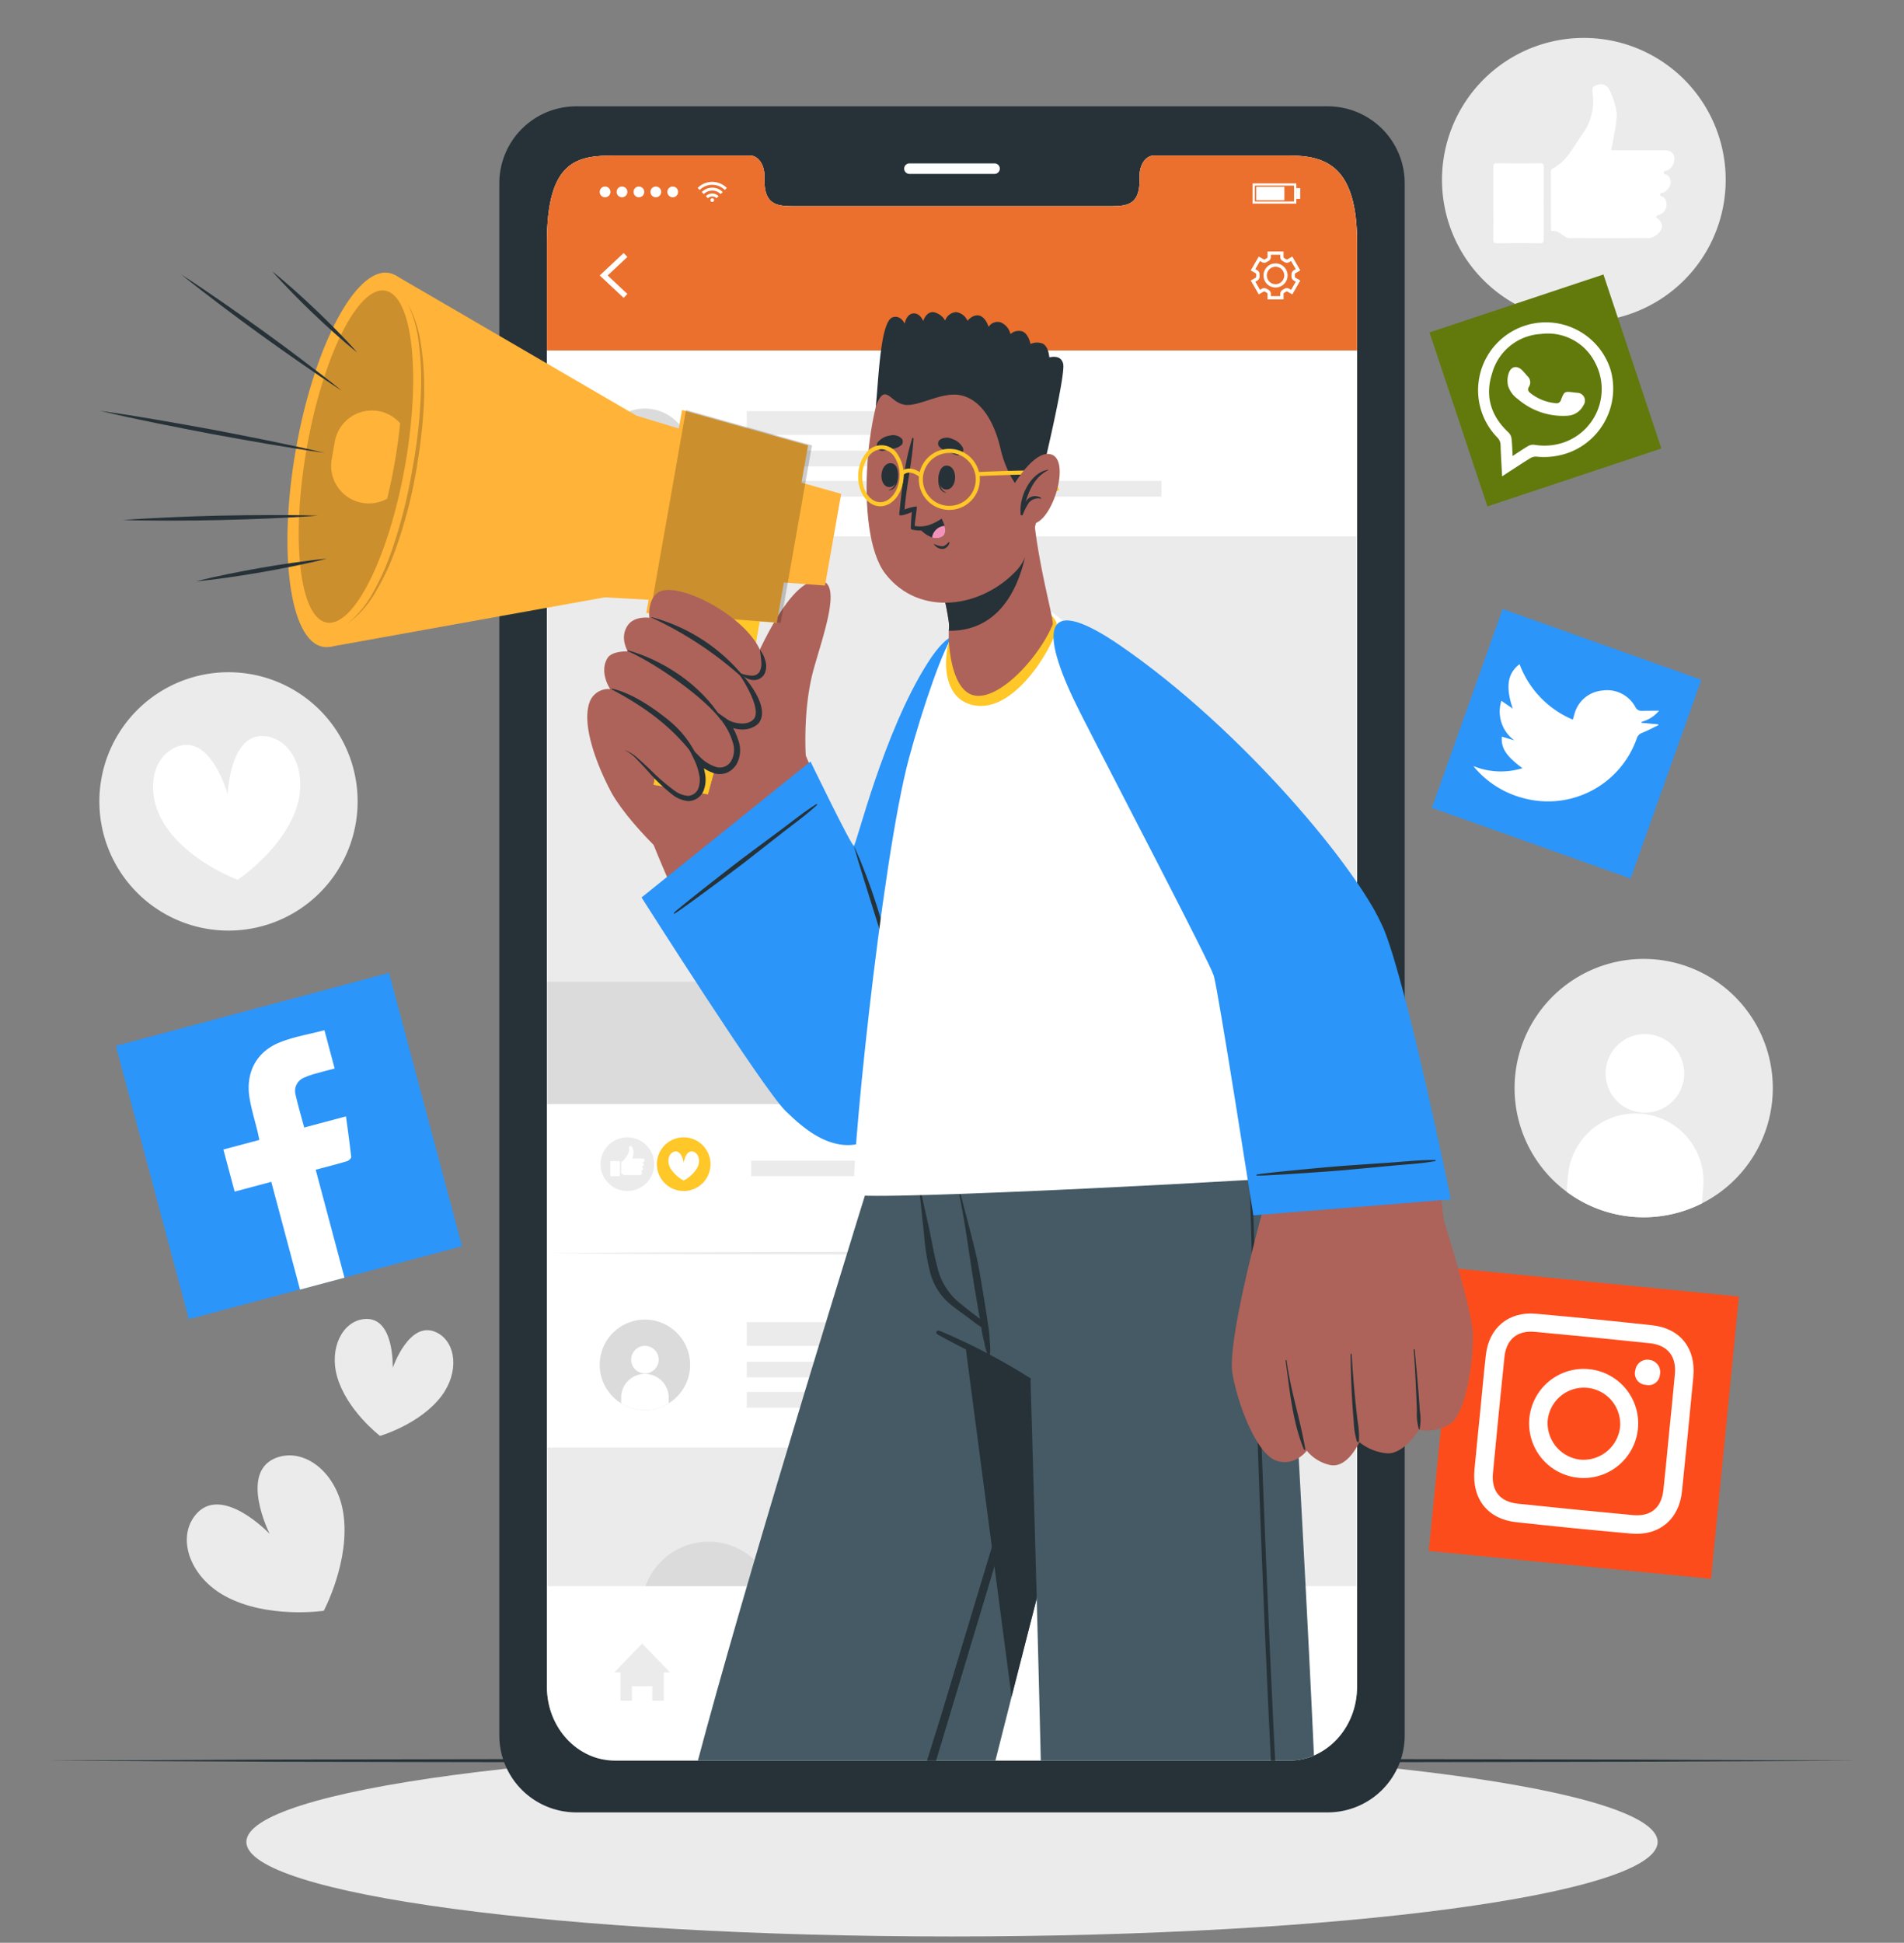 <svg xmlns="http://www.w3.org/2000/svg" xmlns:xlink="http://www.w3.org/1999/xlink" width="352" height="359" viewBox="0 0 352 359">
  <rect x="0" y="0" width="352" height="359" fill="#808080" stroke="none"/>
  <defs>
    <clipPath id="clip-path">
      <rect id="Rectángulo_331300" data-name="Rectángulo 331300" width="352" height="359" transform="translate(16937 -6940)" fill="#fff" stroke="#707070" stroke-width="1"/>
    </clipPath>
    <clipPath id="clip-path-2">
      <rect id="Rectángulo_331299" data-name="Rectángulo 331299" width="334.339" height="512.402" fill="none"/>
    </clipPath>
    <clipPath id="clip-path-7">
      <path id="Trazado_643628" data-name="Trazado 643628" d="M206.558,26.4c-1.474,0-2.643,1.646-2.643,3.689v.88c0,4.785-2.6,4.8-5.846,4.8h-57.69c-3.212,0-5.83-.016-5.83-4.8v-.88c0-2.043-1.186-3.689-2.636-3.689H106.963c-6.984,0-12.632.749-12.632,16.114V64.825L66.26,48.489l-.049-.034v.008a3.725,3.725,0,0,0-1.087-.371c-3.277-.576-7.007,3.327-10.277,10-1.046-1.054-2.107-2.083-3.169-3.1-1.317-1.243-2.643-2.494-4-3.688s-2.734-2.405-4.158-3.533c1.194,1.376,2.454,2.684,3.722,3.986s2.56,2.568,3.87,3.828c1.127,1.071,2.264,2.141,3.425,3.17A67.321,67.321,0,0,0,51.6,66.076L49.15,64.208c-2.429-1.853-4.9-3.648-7.362-5.444-2.479-1.779-4.958-3.557-7.478-5.286s-5.031-3.467-7.6-5.114c2.371,1.927,4.8,3.78,7.229,5.624s4.9,3.648,7.362,5.443c2.479,1.779,4.957,3.557,7.477,5.287l2.668,1.836a100.529,100.529,0,0,0-3.426,13.619c-1.7-.371-3.409-.724-5.114-1.078-3.449-.717-6.916-1.359-10.375-2.043-3.466-.609-6.933-1.268-10.407-1.844L16.9,74.344c-1.737-.256-3.483-.536-5.228-.775,1.713.421,3.441.783,5.154,1.178l5.179,1.08c3.451.716,6.918,1.359,10.375,2.041,3.467.609,6.934,1.26,10.409,1.844,1.721.289,3.442.577,5.162.849-.008.04-.016.082-.024.123a101.447,101.447,0,0,0-1.425,12.162l-3.5-.008c-3.014-.008-6.02.05-9.033.108-3.006.074-6.011.148-9.017.3-3.015.131-6.019.279-9.026.511,3.015.107,6.028.114,9.033.114s6.019-.049,9.034-.1c3.006-.082,6.011-.156,9.017-.3l3.467-.174a76.294,76.294,0,0,0,.008,8.482c-1.68.238-3.343.527-5.015.807-2.017.362-4.035.716-6.036,1.144l-3.006.635c-1,.246-2,.461-2.989.725,1.02-.083,2.041-.214,3.055-.322l3.047-.411c2.033-.28,4.051-.618,6.069-.963,1.647-.288,3.286-.585,4.923-.915.627,8.383,2.866,14.081,6.407,14.707a3.775,3.775,0,0,0,1.144.024l.461-.082,39.781-7.156V309.361c0,7.543,5.648,13.644,12.632,13.644H231.5a11.719,11.719,0,0,0,4.644-.956,13.67,13.67,0,0,0,7.97-12.688v-44.4c.273-.478.421-.807.421-.807a9.519,9.519,0,0,0,5.188,2.075c3.047.132,5.83-4.323,5.83-4.323a8.427,8.427,0,0,0,5.715-1.055c2.89-1.861,4.315-11.074,4.265-16.262-.04-4.7-4.15-17.161-5.418-21.624v-.007c-.1-1.062-.238-2.24-.419-3.525l1.77-.139s-8.044-39.336-12.408-49.967a50.147,50.147,0,0,0-4.941-8.579V42.518c0-14.073-5.648-16.114-12.614-16.114Z" transform="translate(-11.675 -26.404)" fill="none"/>
    </clipPath>
    <clipPath id="clip-path-8">
      <rect id="Rectángulo_331294" data-name="Rectángulo 331294" width="14.637" height="13.13" fill="none"/>
    </clipPath>
    <clipPath id="clip-path-9">
      <rect id="Rectángulo_331296" data-name="Rectángulo 331296" width="21.158" height="61.423" fill="none"/>
    </clipPath>
    <clipPath id="clip-path-10">
      <rect id="Rectángulo_331297" data-name="Rectángulo 331297" width="29.902" height="39.326" fill="none"/>
    </clipPath>
    <clipPath id="clip-path-11">
      <rect id="Rectángulo_331298" data-name="Rectángulo 331298" width="14.249" height="59.21" fill="none"/>
    </clipPath>
  </defs>
  <g id="Enmascarar_grupo_878865" data-name="Enmascarar grupo 878865" transform="translate(-16937 6940)" clip-path="url(#clip-path)">
    <g id="Grupo_883844" data-name="Grupo 883844" transform="translate(16945.832 -6933)">
      <g id="Grupo_883843" data-name="Grupo 883843" clip-path="url(#clip-path-2)">
        <g id="Grupo_883822" data-name="Grupo 883822">
          <g id="Grupo_883821" data-name="Grupo 883821" clip-path="url(#clip-path-2)">
            <path id="Trazado_643511" data-name="Trazado 643511" d="M13.081,174.546A23.872,23.872,0,1,1,43.774,188.6a23.872,23.872,0,0,1-30.694-14.059" transform="translate(-2.044 -25.134)" fill="#ebebeb"/>
            <path id="Trazado_643512" data-name="Trazado 643512" d="M50.031,170.305c-2.739,7.643-10.759,12.926-10.759,12.926s-9.023-3.29-13.443-10.1c-3.687-5.677-2.558-12.411,1.984-14.384,6.512-2.831,9.618,8.723,9.618,8.723s.358-11.958,7.353-10.706c4.876.872,7.527,7.165,5.248,13.539" transform="translate(-4.171 -27.663)" fill="#fff"/>
            <path id="Trazado_643513" data-name="Trazado 643513" d="M363.948,251.865a23.868,23.868,0,0,1-25.013-2.159,23.87,23.87,0,1,1,25.013,2.159" transform="translate(-58.144 -36.493)" fill="#ebebeb"/>
            <path id="Trazado_643514" data-name="Trazado 643514" d="M364.261,231.441a7.264,7.264,0,1,1-6.615-7.86,7.264,7.264,0,0,1,6.615,7.86" transform="translate(-61.755 -39.472)" fill="#fff"/>
            <path id="Trazado_643515" data-name="Trazado 643515" d="M366.27,255l-.256,2.986A23.869,23.869,0,0,1,341,255.832l.255-2.976A12.553,12.553,0,0,1,366.27,255" transform="translate(-60.209 -42.619)" fill="#fff"/>
            <path id="Trazado_643516" data-name="Trazado 643516" d="M313.772,32.452a26.224,26.224,0,1,1,31.7,19.254,26.223,26.223,0,0,1-31.7-19.254" transform="translate(-55.268 0)" fill="#ebebeb"/>
            <path id="Trazado_643517" data-name="Trazado 643517" d="M339.991,38.506c-.693-.436-1.3-1.068-2.227-.98-.357.035-.277-.259-.28-.454q-.007-5.242-.007-10.478c0-.254.015-.463.292-.6,2.667-1.345,3.825-3.993,5.459-6.255a10.442,10.442,0,0,0,1.936-7.925c-.112-.786.254-1.139.963-1.3a1.752,1.752,0,0,1,1.994.627,14.09,14.09,0,0,1,1.524,4.578,16.447,16.447,0,0,1-.487,3.924c-.122.959-.345,1.907-.527,2.879.234.17.506.082.757.086q4.426.006,8.853,0c1.243,0,1.852.357,2.025,1.182a2.365,2.365,0,0,1-1.285,2.558c-.22.111-.618.011-.646.357s.385.315.589.458c1.068.733.87,2.244-.366,3.118-.3.208-.874.112-.888.548-.007.347.533.343.777.589a2,2,0,0,1-.855,3.085,3.936,3.936,0,0,0-.519.2c-.147.1-.29.208-.006.41,1.278.913,1.25,2.185-.036,3.111l-.385.276a2.5,2.5,0,0,1-1.554.34q-6.942.014-13.881,0a1.646,1.646,0,0,1-1.219-.338" transform="translate(-59.587 -1.845)" fill="#fff" fill-rule="evenodd"/>
            <path id="Trazado_643518" data-name="Trazado 643518" d="M324.548,35.471c0-2.218.01-4.44-.007-6.657,0-.452.043-.674.6-.667q4.061.049,8.119,0c.531-.006.613.177.61.649q-.022,6.7,0,13.4c0,.568-.152.729-.722.72-2.626-.03-5.251-.036-7.875,0-.653.011-.744-.219-.736-.79.033-2.219.012-4.438.012-6.659" transform="translate(-57.301 -4.97)" fill="#fff" fill-rule="evenodd"/>
            <path id="Trazado_643519" data-name="Trazado 643519" d="M60.143,328.75c1.356,8.79-3.607,18.067-3.607,18.067s-10.407,1.544-18.219-2.7c-6.517-3.54-8.947-10.614-5.6-14.886C37.5,323.1,46.53,332.6,46.53,332.6s-5.9-11.7,1.488-14.15c5.15-1.707,10.99,2.967,12.125,10.3" transform="translate(-5.512 -56.166)" fill="#ebebeb"/>
            <path id="Trazado_643520" data-name="Trazado 643520" d="M84.172,301.709c-3.934,5.231-11.372,7.384-11.372,7.384s-6.162-4.689-7.94-10.986c-1.483-5.252.995-10.168,4.964-10.6,5.689-.624,5.322,9.013,5.322,9.013s3.132-9.122,8.219-6.487c3.546,1.835,4.084,7.314.807,11.678" transform="translate(-11.375 -50.758)" fill="#ebebeb"/>
          </g>
        </g>
        <g id="Grupo_883824" data-name="Grupo 883824">
          <g id="Grupo_883823" data-name="Grupo 883823" clip-path="url(#clip-path-2)">
            <path id="Trazado_643521" data-name="Trazado 643521" d="M305.495,401.105c0,9.647-58.405,17.468-130.452,17.468S44.59,410.753,44.59,401.105,103,383.637,175.043,383.637s130.452,7.821,130.452,17.468" transform="translate(-7.873 -67.737)" fill="#ebebeb"/>
          </g>
        </g>
        <path id="Trazado_643522" data-name="Trazado 643522" d="M83.585,386.243l-41.793.072L0,386.515l41.792.2,41.793.072,83.585.138,83.585-.138,41.792-.072,41.793-.2-41.793-.2-41.792-.072-83.585-.137Z" transform="translate(0 -68.172)" fill="#263238"/>
        <g id="Grupo_883826" data-name="Grupo 883826">
          <g id="Grupo_883825" data-name="Grupo 883825" clip-path="url(#clip-path-2)">
            <path id="Trazado_643523" data-name="Trazado 643523" d="M254.663,15.364h-139.2A14.212,14.212,0,0,0,101.38,29.708V316.272a14.222,14.222,0,0,0,14.081,14.344h139.2a14.231,14.231,0,0,0,14.1-14.344V29.708a14.22,14.22,0,0,0-14.1-14.344m5.295,292.048c0,7.543-5.649,13.644-12.615,13.644H122.806c-6.983,0-12.632-6.1-12.632-13.644V40.569c0-15.365,5.649-16.115,12.632-16.115h24.942c1.449,0,2.635,1.647,2.635,3.689v.881c0,4.784,2.619,4.8,5.838,4.8h57.69c3.244,0,5.838-.016,5.838-4.8v-.881c0-2.042,1.169-3.689,2.643-3.689h24.95c6.966,0,12.615,2.042,12.615,16.115Z" transform="translate(-17.9 -2.713)" fill="#263238"/>
            <path id="Trazado_643524" data-name="Trazado 643524" d="M208.983,30.11H193.247a.972.972,0,1,1,0-1.944h15.736a.972.972,0,0,1,0,1.944" transform="translate(-33.949 -4.973)" fill="#fff"/>
            <path id="Trazado_643525" data-name="Trazado 643525" d="M261.843,42.519V309.361c0,7.543-5.649,13.644-12.615,13.644H124.692c-6.983,0-12.632-6.1-12.632-13.644V42.519c0-15.365,5.649-16.115,12.632-16.115h24.942c1.449,0,2.635,1.647,2.635,3.689v.881c0,4.784,2.619,4.8,5.838,4.8H215.8c3.244,0,5.838-.016,5.838-4.8v-.881c0-2.042,1.169-3.689,2.643-3.689h24.95c6.966,0,12.615,2.042,12.615,16.115" transform="translate(-19.786 -4.662)" fill="#fff"/>
            <path id="Trazado_643526" data-name="Trazado 643526" d="M261.838,42.519V62.429H112.055V42.519c0-15.365,5.649-16.115,12.632-16.115h24.95c1.449,0,2.635,1.647,2.635,3.689v.881c0,4.784,2.619,4.8,5.83,4.8h57.69c3.244,0,5.846-.016,5.846-4.8v-.881c0-2.042,1.169-3.689,2.643-3.689h24.942c6.966,0,12.615,2.042,12.615,16.115" transform="translate(-19.785 -4.662)" fill="#eb6f2d"/>
            <path id="Trazado_643527" data-name="Trazado 643527" d="M128.345,56.57l-4.425-4.146,4.425-4.146.687.731-3.644,3.415,3.644,3.415Z" transform="translate(-21.88 -8.524)" fill="#fff"/>
            <path id="Trazado_643528" data-name="Trazado 643528" d="M276.151,56.8h-2.962V55.772a.246.246,0,0,0-.139-.22,3.662,3.662,0,0,1-.33-.192.253.253,0,0,0-.261-.012l-.891.514L270.089,53.3l.891-.513a.248.248,0,0,0,.117-.232c0-.062,0-.125,0-.189s0-.127,0-.189a.252.252,0,0,0-.119-.233l-.89-.513,1.479-2.564.889.513a.249.249,0,0,0,.261-.011,3.7,3.7,0,0,1,.332-.193.245.245,0,0,0,.139-.219V47.928h2.962v1.026a.245.245,0,0,0,.139.219,3.7,3.7,0,0,1,.332.193.249.249,0,0,0,.261.011l.889-.513,1.479,2.564-.892.514a.249.249,0,0,0-.119.233c0,.064,0,.126,0,.189s0,.124,0,.185a.248.248,0,0,0,.116.234l.893.516-1.478,2.564-.892-.514a.252.252,0,0,0-.26.012,3.547,3.547,0,0,1-.33.192.246.246,0,0,0-.139.22Zm-2.344-.618h1.727v-.408a.863.863,0,0,1,.475-.77,2.924,2.924,0,0,0,.274-.159.861.861,0,0,1,.907-.029l.356.2.863-1.495-.359-.207a.86.86,0,0,1-.424-.8l0-.156,0-.16a.863.863,0,0,1,.427-.8l.356-.2-.862-1.495-.353.2a.863.863,0,0,1-.907-.028,2.827,2.827,0,0,0-.274-.159.86.86,0,0,1-.477-.77v-.408h-1.727v.408a.86.86,0,0,1-.477.77,2.732,2.732,0,0,0-.274.159.865.865,0,0,1-.907.028l-.353-.2-.862,1.495.355.205a.866.866,0,0,1,.427.8c0,.054,0,.105,0,.157s0,.1,0,.156a.865.865,0,0,1-.425.8l-.356.205.862,1.494.355-.2a.859.859,0,0,1,.907.03,2.873,2.873,0,0,0,.273.157.864.864,0,0,1,.476.771Zm.862-1.591a2.228,2.228,0,1,1,2.229-2.227,2.229,2.229,0,0,1-2.229,2.227m0-3.838a1.61,1.61,0,1,0,1.611,1.611,1.612,1.612,0,0,0-1.611-1.611" transform="translate(-47.688 -8.462)" fill="#fff"/>
            <path id="Trazado_643529" data-name="Trazado 643529" d="M151.305,33.441l-.241.24-.137.137a3.279,3.279,0,0,0-4.647,0c-.043-.045-.086-.091-.13-.137l-.238-.239-.007,0v-.006a.158.158,0,0,0,.018-.015c.1-.09.2-.183.3-.269a3.744,3.744,0,0,1,1.639-.763c.154-.029.31-.043.466-.062.054-.007.4-.008.409-.007.105.008.212.012.318.024a3.615,3.615,0,0,1,.857.205,3.786,3.786,0,0,1,.58.271,3.688,3.688,0,0,1,.553.388c.086.074.17.152.254.229Z" transform="translate(-25.762 -5.706)" fill="#fff"/>
            <path id="Trazado_643530" data-name="Trazado 643530" d="M147.208,34.805l-.381-.378a2.687,2.687,0,0,1,1.55-.778,2.717,2.717,0,0,1,2.331.773l-.382.38a2.206,2.206,0,0,0-3.118,0" transform="translate(-25.924 -5.936)" fill="#fff"/>
            <path id="Trazado_643531" data-name="Trazado 643531" d="M150.108,35.416l-.379.379a1.127,1.127,0,0,0-1.6,0l-.378-.378a1.655,1.655,0,0,1,2.354,0" transform="translate(-26.088 -6.167)" fill="#fff"/>
            <path id="Trazado_643532" data-name="Trazado 643532" d="M149.452,36.325a.342.342,0,1,1-.343-.342.342.342,0,0,1,.343.342" transform="translate(-26.267 -6.353)" fill="#fff"/>
            <path id="Trazado_643533" data-name="Trazado 643533" d="M123.919,34.354a.993.993,0,1,1,.992.993.992.992,0,0,1-.992-.993" transform="translate(-21.88 -5.891)" fill="#fff"/>
            <path id="Trazado_643534" data-name="Trazado 643534" d="M127.716,34.354a.993.993,0,1,1,.992.993.992.992,0,0,1-.992-.993" transform="translate(-22.55 -5.891)" fill="#fff"/>
            <path id="Trazado_643535" data-name="Trazado 643535" d="M131.514,34.354a.992.992,0,1,1,.991.993.992.992,0,0,1-.991-.993" transform="translate(-23.221 -5.891)" fill="#fff"/>
            <path id="Trazado_643536" data-name="Trazado 643536" d="M135.311,34.354a.993.993,0,1,1,.992.993.992.992,0,0,1-.992-.993" transform="translate(-23.891 -5.891)" fill="#fff"/>
            <path id="Trazado_643537" data-name="Trazado 643537" d="M139.108,34.354a.993.993,0,1,1,.993.993.992.992,0,0,1-.993-.993" transform="translate(-24.561 -5.891)" fill="#fff"/>
            <path id="Trazado_643538" data-name="Trazado 643538" d="M278.58,36.4H270.5V32.652h8.081Zm-7.669-.412h7.258v-2.92h-7.258Z" transform="translate(-47.76 -5.765)" fill="#fff"/>
            <rect id="Rectángulo_331273" data-name="Rectángulo 331273" width="5.209" height="2.472" transform="translate(223.409 27.523)" fill="#fff"/>
            <rect id="Rectángulo_331274" data-name="Rectángulo 331274" width="0.719" height="2.003" transform="translate(230.824 27.757)" fill="#fff"/>
            <path id="Trazado_643539" data-name="Trazado 643539" d="M137.489,365.652H136.35v5.23h-2.128v-2.665h-3.768v2.665h-2.128v-5.23h-1.139l5.151-5.323Z" transform="translate(-22.457 -63.621)" fill="#ebebeb"/>
            <rect id="Rectángulo_331275" data-name="Rectángulo 331275" width="12.415" height="1.774" transform="translate(217.194 296.708)" fill="#ebebeb"/>
            <rect id="Rectángulo_331276" data-name="Rectángulo 331276" width="12.415" height="1.774" transform="translate(217.194 301.098)" fill="#ebebeb"/>
            <rect id="Rectángulo_331277" data-name="Rectángulo 331277" width="12.415" height="1.774" transform="translate(217.194 305.486)" fill="#ebebeb"/>
            <path id="Trazado_643540" data-name="Trazado 643540" d="M136.67,98.651a8.353,8.353,0,0,1-8.789,0,8.356,8.356,0,1,1,8.789,0" transform="translate(-21.88 -14.687)" fill="#dbdbdb"/>
            <path id="Trazado_643541" data-name="Trazado 643541" d="M136.066,91.629a2.543,2.543,0,1,1-2.543-2.542,2.543,2.543,0,0,1,2.543,2.542" transform="translate(-23.126 -15.73)" fill="#fff"/>
            <path id="Trazado_643542" data-name="Trazado 643542" d="M137.52,99.751V100.8a8.353,8.353,0,0,1-8.789,0V99.751a4.394,4.394,0,0,1,8.789,0" transform="translate(-22.729 -16.837)" fill="#fff"/>
            <rect id="Rectángulo_331278" data-name="Rectángulo 331278" width="53.122" height="4.381" transform="translate(129.232 68.976)" fill="#ebebeb"/>
            <rect id="Rectángulo_331279" data-name="Rectángulo 331279" width="46.368" height="2.902" transform="translate(129.232 76.28)" fill="#ebebeb"/>
            <rect id="Rectángulo_331280" data-name="Rectángulo 331280" width="76.671" height="2.902" transform="translate(129.232 81.867)" fill="#ebebeb"/>
            <rect id="Rectángulo_331281" data-name="Rectángulo 331281" width="149.758" height="104.874" transform="translate(92.274 92.134)" fill="#ebebeb"/>
            <path id="Trazado_643543" data-name="Trazado 643543" d="M133.313,145.434a12.407,12.407,0,1,0,12.407-12.407,12.407,12.407,0,0,0-12.407,12.407" transform="translate(-23.538 -23.488)" fill="#dbdbdb"/>
            <path id="Trazado_643544" data-name="Trazado 643544" d="M192.816,199.441H276.1L234.457,143Z" transform="translate(-34.044 -25.248)" fill="#c7c7c7"/>
            <path id="Trazado_643545" data-name="Trazado 643545" d="M153.17,203.991h68.758l-34.379-36.755Z" transform="translate(-27.044 -29.528)" fill="#dbdbdb"/>
            <rect id="Rectángulo_331282" data-name="Rectángulo 331282" width="149.758" height="22.595" transform="translate(92.274 174.413)" fill="#dbdbdb"/>
            <path id="Trazado_643546" data-name="Trazado 643546" d="M136.67,303.093a8.227,8.227,0,0,1-2.409,1.009,8.357,8.357,0,1,1,2.409-1.009" transform="translate(-21.88 -50.784)" fill="#dbdbdb"/>
            <path id="Trazado_643547" data-name="Trazado 643547" d="M136.066,296.071a2.543,2.543,0,1,1-2.543-2.543,2.543,2.543,0,0,1,2.543,2.543" transform="translate(-23.126 -51.827)" fill="#fff"/>
            <path id="Trazado_643548" data-name="Trazado 643548" d="M137.52,304.193v1.049a8.353,8.353,0,0,1-8.789,0v-1.045a4.394,4.394,0,0,1,8.789,0" transform="translate(-22.729 -52.934)" fill="#fff"/>
            <rect id="Rectángulo_331283" data-name="Rectángulo 331283" width="68.32" height="4.381" transform="translate(129.232 237.321)" fill="#ebebeb"/>
            <rect id="Rectángulo_331284" data-name="Rectángulo 331284" width="87.213" height="2.902" transform="translate(129.232 244.625)" fill="#ebebeb"/>
            <rect id="Rectángulo_331285" data-name="Rectángulo 331285" width="29.71" height="2.902" transform="translate(129.232 250.212)" fill="#ebebeb"/>
            <rect id="Rectángulo_331286" data-name="Rectángulo 331286" width="149.758" height="25.617" transform="translate(92.274 260.48)" fill="#ebebeb"/>
            <path id="Trazado_643549" data-name="Trazado 643549" d="M157.553,345.684H134.2a12.408,12.408,0,0,1,23.353,0" transform="translate(-23.695 -59.586)" fill="#dbdbdb"/>
            <path id="Trazado_643550" data-name="Trazado 643550" d="M124.248,252.861a4.957,4.957,0,1,1,5.992,3.64,4.957,4.957,0,0,1-5.992-3.64" transform="translate(-21.913 -43.563)" fill="#ebebeb"/>
            <path id="Trazado_643551" data-name="Trazado 643551" d="M129.205,254.006c-.131-.082-.245-.2-.421-.185-.068.007-.053-.049-.053-.086,0-.661,0-1.321,0-1.981,0-.048,0-.087.055-.114.5-.254.723-.755,1.032-1.182a1.973,1.973,0,0,0,.366-1.5c-.021-.149.048-.216.182-.246a.332.332,0,0,1,.376.119,2.669,2.669,0,0,1,.288.865,3.067,3.067,0,0,1-.092.742c-.022.182-.065.361-.1.544.044.032.1.016.143.016h1.674c.235,0,.35.068.382.223a.446.446,0,0,1-.243.483c-.041.021-.117,0-.122.068s.072.06.111.086c.2.138.165.424-.069.59-.056.04-.166.021-.168.1,0,.066.1.065.147.111a.377.377,0,0,1-.161.583.865.865,0,0,0-.1.038c-.027.019-.054.04,0,.077a.329.329,0,0,1-.007.589l-.073.052a.467.467,0,0,1-.294.064q-1.312,0-2.623,0a.31.31,0,0,1-.231-.064" transform="translate(-22.729 -43.912)" fill="#fff" fill-rule="evenodd"/>
            <path id="Trazado_643552" data-name="Trazado 643552" d="M126.285,253.432c0-.419,0-.839,0-1.258,0-.086.008-.128.113-.127q.768.01,1.535,0c.1,0,.116.034.115.123q0,1.266,0,2.533c0,.107-.029.138-.137.136-.5-.006-.993-.007-1.489,0-.124,0-.141-.041-.139-.149.007-.42,0-.839,0-1.259" transform="translate(-22.297 -44.502)" fill="#fff" fill-rule="evenodd"/>
            <path id="Trazado_643553" data-name="Trazado 643553" d="M136.893,252.861a4.957,4.957,0,1,1,5.992,3.64,4.957,4.957,0,0,1-5.992-3.64" transform="translate(-24.145 -43.563)" fill="#ffc727"/>
            <path id="Trazado_643554" data-name="Trazado 643554" d="M144.7,252.863a6.358,6.358,0,0,1-2.53,2.407,6.348,6.348,0,0,1-2.53-2.407c-.624-1.26-.229-2.622.756-2.919,1.411-.427,1.774,2.031,1.774,2.031s.361-2.458,1.775-2.031c.985.3,1.38,1.659.756,2.919" transform="translate(-24.602 -44.122)" fill="#fff"/>
            <rect id="Rectángulo_331287" data-name="Rectángulo 331287" width="70.358" height="2.864" transform="translate(130.053 207.474)" fill="#ebebeb"/>
            <path id="Trazado_643555" data-name="Trazado 643555" d="M112.06,272.649l18.72-.15,18.719-.054,37.44-.1,37.439.1,18.72.054,18.72.151-18.72.152-18.72.053-37.439.1-37.44-.1L130.78,272.8Z" transform="translate(-19.786 -48.086)" fill="#ebebeb"/>
          </g>
        </g>
        <path id="Trazado_643631" data-name="Trazado 643631" d="M0,0H52.286V52.285H0Z" transform="matrix(0.966, -0.258, 0.258, 0.966, 12.587, 186.265)" fill="#2b95f9"/>
        <g id="Grupo_883828" data-name="Grupo 883828">
          <g id="Grupo_883827" data-name="Grupo 883827" clip-path="url(#clip-path-2)">
            <path id="Trazado_643556" data-name="Trazado 643556" d="M48.282,250.707l-6.774,1.806c-.706-2.647-1.371-5.142-2.074-7.778l6.644-1.771c-.128-.6-.217-1.068-.329-1.532-.5-2.055-1.128-4.087-1.478-6.166-.772-4.575,1.128-8.457,5.38-10.244,2.651-1.115,5.583-1.565,8.462-2.332.643,2.412,1.23,4.615,1.887,7.077-1.027.274-2.054.525-3.066.824a14.849,14.849,0,0,0-2.677.908,2.632,2.632,0,0,0-1.5,3.036c.451,2.008,1.041,3.984,1.615,6.137l7.725-2.059c.352,2.63.7,5.068.964,7.517.026.237-.486.682-.821.781-1.849.548-3.722,1.019-5.743,1.558l5.321,19.957-8.224,2.193-5.309-19.912" transform="translate(-6.963 -39.319)" fill="#fff"/>
            <rect id="Rectángulo_331290" data-name="Rectángulo 331290" width="52.429" height="52.429" transform="translate(255.309 279.585) rotate(-84.343)" fill="#fd4c1b"/>
            <path id="Trazado_643557" data-name="Trazado 643557" d="M360.762,297.924c.495-5.225-2.432-8.925-7.6-9.488q-10.734-1.172-21.493-2.129c-5.072-.448-8.687,2.582-9.264,7.632-.4,3.57-.717,7.153-1.071,10.728-.347,3.5-.716,7-1.036,10.5-.484,5.344,2.435,9.08,7.715,9.657q10.619,1.167,21.264,2.106c5.188.455,8.845-2.625,9.384-7.782q1.11-10.6,2.106-21.224m-5.535,20.947c-.363,3.3-2.322,4.95-5.631,4.644q-10.636-.986-21.259-2.106c-3.318-.347-4.933-2.348-4.625-5.638q1.015-10.729,2.124-21.447c.338-3.273,2.356-4.974,5.628-4.672q10.637.979,21.26,2.106c3.276.347,4.914,2.4,4.626,5.669-.314,3.579-.7,7.15-1.053,10.724s-.676,7.148-1.07,10.719" transform="translate(-56.543 -50.544)" fill="#fff"/>
            <path id="Trazado_643558" data-name="Trazado 643558" d="M343.741,298.75a10.08,10.08,0,1,0,8.959,11.165,10.064,10.064,0,0,0-8.959-11.165m-1.78,16.7a6.805,6.805,0,0,1-5.922-7.254,6.719,6.719,0,0,1,13.373,1.319,6.81,6.81,0,0,1-7.45,5.935" transform="translate(-58.742 -52.739)" fill="#fff"/>
            <path id="Trazado_643559" data-name="Trazado 643559" d="M360.959,299.443a2.09,2.09,0,0,1-2.6,1.837,2.111,2.111,0,0,1-1.934-2.716,2.23,2.23,0,0,1,2.63-1.892,2.258,2.258,0,0,1,1.9,2.771" transform="translate(-62.923 -52.381)" fill="#fff"/>
            <path id="Trazado_643630" data-name="Trazado 643630" d="M0,0H38.991V38.991H0Z" transform="translate(255.889 142.278) rotate(-70.413)" fill="#2b95f9"/>
            <path id="Trazado_643560" data-name="Trazado 643560" d="M320.08,159.374a13.424,13.424,0,0,0,9.059.389c-3.012-2.227-3.991-3.737-3.8-5.832l2.3.694a6.6,6.6,0,0,1-2.394-7.316l2.111,1.447c-1.35-3.947-1-6.508,1.256-8.215a17.881,17.881,0,0,0,9.844,10.25c.114-.39.194-.684.286-.975a5.843,5.843,0,0,1,5.179-4.4,5.913,5.913,0,0,1,6.089,3.032,1.241,1.241,0,0,0,1.191.72c1.031-.018,2.062-.021,3.2-.032a6.157,6.157,0,0,1-3.238,2.059c0,.063,0,.125.006.188l3.055.277.072.152c-.982.471-1.947.986-2.954,1.395a1.586,1.586,0,0,0-1.052,1.032,17.388,17.388,0,0,1-20.754,11.115,17.645,17.645,0,0,1-9.017-5.444c-.154-.173-.293-.357-.439-.537" transform="translate(-56.515 -24.814)" fill="#fff"/>
            <path id="Trazado_643629" data-name="Trazado 643629" d="M0,0H33.883V33.882H0Z" transform="matrix(0.949, -0.316, 0.316, 0.949, 255.449, 54.426)" fill="#617a0b"/>
            <path id="Trazado_643561" data-name="Trazado 643561" d="M325.554,92.294c-.1-2.018-.22-3.887-.281-5.758a2,2,0,0,0-.649-1.474A12.536,12.536,0,1,1,345.611,72.6,12.638,12.638,0,0,1,338.176,87.8a13.433,13.433,0,0,1-6.266.851,1.99,1.99,0,0,0-1.159.291c-1.7,1.056-3.369,2.162-5.2,3.347m1.949-3.758c1.074-.695,1.969-1.315,2.908-1.86a1.781,1.781,0,0,1,1.093-.214,11.143,11.143,0,0,0,5.209-.351,10.429,10.429,0,0,0,6.037-14.836,9.773,9.773,0,0,0-10.021-5.286,9.936,9.936,0,0,0-9.023,7.3c-1.353,4.219-.2,7.9,3.061,10.917a1.926,1.926,0,0,1,.537,1.112c.123,1.019.136,2.051.2,3.22" transform="translate(-56.69 -11.267)" fill="#fff"/>
            <path id="Trazado_643562" data-name="Trazado 643562" d="M327.951,75.026c.445-1.358,1.6-1.5,2.567-.491.378.4.483.536.879,1a1.53,1.53,0,0,1,.295,1.984c-.3.521-.147.842.294,1.182a8.8,8.8,0,0,0,4.62,1.843.838.838,0,0,0,1.012-.607c.627-1.595.647-1.588,2.352-1.385.2.023.393.049.589.073a1.455,1.455,0,0,1,1.2,2.33,3.494,3.494,0,0,1-3.056,1.918,12.757,12.757,0,0,1-9.045-3.078,4.828,4.828,0,0,1-1.8-2.388,4.21,4.21,0,0,1,.094-2.382" transform="translate(-57.866 -13.044)" fill="#fff"/>
          </g>
        </g>
        <g id="Grupo_883842" data-name="Grupo 883842" transform="translate(9.614 21.742)">
          <g id="Grupo_883841" data-name="Grupo 883841" clip-path="url(#clip-path-7)">
            <path id="Trazado_643563" data-name="Trazado 643563" d="M146.516,523.138h58.928s-11.866-137.633-11.4-140.037c.589-3.079,4.069-17.01,8.7-35.209,1.452-5.695,3.016-11.8,4.643-18.137,4.394-17.123,9.237-35.835,13.456-52.119,6.333-24.4,11.278-43.345,11.278-43.345H182.175s-5.82,18.449-13.154,42.456c-11.954,39.014-27.925,92.711-29.5,105.766-2.553,21.077,7,140.625,7,140.625" transform="translate(-34.171 -63.109)" fill="#455a64"/>
            <path id="Trazado_643564" data-name="Trazado 643564" d="M192.052,377.372c1.933-8.518,4.819-16.866,7.333-25.228q7.662-25.484,15.415-50.941,3.87-12.731,7.773-25.451c1.318-4.28,2.633-8.563,3.974-12.837,1.312-4.181,2.8-8.329,3.987-12.548.482-1.717.744-.773.128,1.406-1.243,4.395-2.47,8.8-3.752,13.179q-3.807,13.025-7.663,26.035-7.663,25.9-15.459,51.753-3.889,12.969-7.8,25.932a106.324,106.324,0,0,0-3.185,12.544,57.778,57.778,0,0,0-.52,13.421c.565,9.016,1.61,18.018,2.442,27.013l2.5,27.041q2.49,26.908,4.936,53.819c.205,2.273.4,4.548.579,6.825.058.761-1.093.7-1.173-.029-1.941-17.738-3.429-35.534-5.095-53.3q-2.486-26.516-4.967-53.033c-.414-4.438-.887-8.885-.89-13.347a55.087,55.087,0,0,1,1.434-12.256" transform="translate(-43.27 -65.792)" fill="#263238"/>
            <path id="Trazado_643565" data-name="Trazado 643565" d="M198.3,234.291c3.467,26.823,10.076,77.116,14.894,113.6,11.265-44.209,29.377-113.6,29.377-113.6Z" transform="translate(-44.626 -63.109)" fill="#263238"/>
            <path id="Trazado_643566" data-name="Trazado 643566" d="M193.376,234.291s1.152,23.894,6.621,42.819c.438,1.565.914,3.1,1.427,4.581a88.916,88.916,0,0,1,14.395,7.4s.576,19.226,1.151,40.667c.638,23.969,1.3,50.7,1.164,56.375-.5,21.216,2.653,137.871,2.653,137.871l58.916.238s-10.651-130.273-10.576-138.047c.113-12.492-2.854-67.7-5.144-107.969-1.4-24.808-2.553-43.934-2.553-43.934Z" transform="translate(-43.757 -63.109)" fill="#455a64"/>
            <path id="Trazado_643567" data-name="Trazado 643567" d="M269.921,244.614c1.084,32.87,2.233,65.743,3.7,98.6,1.475,32.968,3.463,65.924,6.221,98.811,1.541,18.374,2.994,44.219,4.977,62.551.013.123-.175.167-.191.041-4.29-32.606-6.681-72.924-8.791-105.736s-3.538-65.671-4.657-98.526c-.633-18.585-1.117-37.176-1.672-55.763-.008-.265.4-.241.41.021" transform="translate(-57.2 -64.895)" fill="#263238"/>
            <path id="Trazado_643568" data-name="Trazado 643568" d="M200.058,290.12a109.347,109.347,0,0,1,16.843,8.821.2.2,0,0,1-.177.347c-5.683-2.762-11.487-5.421-17.011-8.491a.38.38,0,0,1,.345-.678" transform="translate(-44.84 -72.961)" fill="#263238"/>
            <path id="Trazado_643569" data-name="Trazado 643569" d="M195.838,258.006c.469,2.526,1.082,5.026,1.628,7.537.511,2.355.888,4.759,1.511,7.087a12.06,12.06,0,0,0,3.3,5.941c.925.859,1.942,1.619,2.928,2.406.531.424,1.105.832,1.657,1.261-.072-.333-.129-.673-.189-1.016q-.252-1.436-.492-2.875-.536-3.192-1.024-6.392c-.641-4.19-1.231-8.426-2.1-12.576a.135.135,0,0,1,.261-.065c1.044,4.111,2.2,8.179,3.106,12.326.446,2.034,2.038,12.075,2.108,12.785.073.734.134,1.47.16,2.207a8.793,8.793,0,0,1,0,2.255c-.044.183-.264.153-.343.03l-.01.007a8.864,8.864,0,0,1-.639-2.182c-.184-.716-.347-1.444-.475-2.172-.046-.263-.083-.533-.12-.8-.989-.6-1.91-1.4-2.834-2.065-1-.721-2.012-1.425-2.954-2.217a11.317,11.317,0,0,1-3.607-5.635,41.143,41.143,0,0,1-1.182-7.217c-.319-2.852-.553-5.721-.95-8.565-.024-.168.229-.238.261-.065" transform="translate(-44.145 -67.279)" fill="#263238"/>
            <path id="Trazado_643570" data-name="Trazado 643570" d="M194.321,150.557c-3.376,26.909-9.275,72.042-18.816,75.693-1.653.632-8.68,2.026-13.483-3.381-8.1-9.116-22.1-39.838-26.007-49.721-1.734-4.382,26.836-18.682,29.282-14.276,3.426,6.168,7.023,15.455,7.7,15.145,1.138-.516,3.081-11.974,10.714-28.062,9.484-19.99,11.86-5.4,10.605,4.6" transform="translate(-33.616 -45.752)" fill="#ad6359"/>
            <path id="Trazado_643571" data-name="Trazado 643571" d="M125.888,162.007c2.813,6.042,13.4,16.148,16.89,17.6s21.271-15.97,20.818-19.825S152.1,136.322,146,133.3s-23.03,22.444-20.116,28.7" transform="translate(-31.782 -45.235)" fill="#ad6359"/>
            <path id="Trazado_643572" data-name="Trazado 643572" d="M167.607,154.116s-.586-8.649,1.47-16c1.729-6.184,5-15.172,1.706-16.227-6.756-2.165-14.9,20.253-14.9,20.253s-2,10.467,4.5,13.2a7.006,7.006,0,0,0,7.218-1.226" transform="translate(-37.086 -43.237)" fill="#ad6359"/>
            <path id="Trazado_643573" data-name="Trazado 643573" d="M146.055,163.142l-10.023-1.767,5.116-29.026,12.684,2.236Z" transform="translate(-33.632 -45.11)" fill="#ffc727"/>
            <path id="Trazado_643574" data-name="Trazado 643574" d="M153.829,134.584l-2.963,10.895-4.815,17.667-10.024-1.767,5.117-29.03Z" transform="translate(-33.631 -45.11)" fill="#ffc727"/>
            <g id="Grupo_883831" data-name="Grupo 883831" transform="translate(105.561 87.238)" opacity="0.1">
              <g id="Grupo_883830" data-name="Grupo 883830">
                <g id="Grupo_883829" data-name="Grupo 883829" clip-path="url(#clip-path-8)">
                  <path id="Trazado_643575" data-name="Trazado 643575" d="M154.507,134.584l-2.963,10.895-11.674-2.058,1.952-11.073Z" transform="translate(-139.871 -132.348)"/>
                </g>
              </g>
            </g>
            <rect id="Rectángulo_331295" data-name="Rectángulo 331295" width="12.173" height="16.025" transform="translate(104.843 91.186) rotate(-80.004)" fill="#ffc727"/>
            <path id="Trazado_643576" data-name="Trazado 643576" d="M171.825,118.544l-12.475-.936,3.42-19.4,12.043,3.386Z" transform="translate(-37.749 -39.082)" fill="#ffb338"/>
            <path id="Trazado_643577" data-name="Trazado 643577" d="M140.162,85.307l-5.046,28.629-21-1.162-50.928,9.165L75.3,53.186l44.723,26.031Z" transform="translate(-20.77 -31.133)" fill="#ffb338"/>
            <path id="Trazado_643578" data-name="Trazado 643578" d="M77.578,89.235c-3.363,19.08-11.061,33.671-17.193,32.59s-8.378-17.425-5.016-36.5,11.06-33.671,17.193-32.59,8.378,17.425,5.016,36.5" transform="translate(-19.114 -31.042)" fill="#ffb338"/>
            <g id="Grupo_883834" data-name="Grupo 883834" transform="translate(36.782 24.921)" opacity="0.2">
              <g id="Grupo_883833" data-name="Grupo 883833">
                <g id="Grupo_883832" data-name="Grupo 883832" clip-path="url(#clip-path-9)">
                  <path id="Trazado_643579" data-name="Trazado 643579" d="M75.441,88.87c-2.986,16.938-9.476,29.952-14.5,29.066S54.272,102.6,57.257,85.665s9.477-29.952,14.5-29.066,6.672,15.333,3.687,32.271" transform="translate(-55.771 -56.556)"/>
                </g>
              </g>
            </g>
            <path id="Trazado_643580" data-name="Trazado 643580" d="M75.346,93.388c-.4,2.257-.859,4.44-1.373,6.53a6.963,6.963,0,0,1-10.244-7.3l.571-3.242a6.959,6.959,0,0,1,12.077-3.4c-.238,2.391-.585,4.878-1.032,7.415" transform="translate(-20.847 -36.505)" fill="#ffb338"/>
            <path id="Trazado_643581" data-name="Trazado 643581" d="M158.5,122.83l-24.124-1.81L140.991,83.5l23.289,6.547Z" transform="translate(-33.34 -36.486)" fill="#ffb338"/>
            <g id="Grupo_883837" data-name="Grupo 883837" transform="translate(101.766 47.018)" opacity="0.2">
              <g id="Grupo_883836" data-name="Grupo 883836">
                <g id="Grupo_883835" data-name="Grupo 883835" clip-path="url(#clip-path-10)">
                  <path id="Trazado_643582" data-name="Trazado 643582" d="M158.5,122.83l-24.124-1.81L140.991,83.5l23.289,6.547Z" transform="translate(-134.378 -83.504)"/>
                </g>
              </g>
            </g>
            <g id="Grupo_883840" data-name="Grupo 883840" transform="translate(45.734 27.33)" opacity="0.2">
              <g id="Grupo_883839" data-name="Grupo 883839">
                <g id="Grupo_883838" data-name="Grupo 883838" clip-path="url(#clip-path-11)">
                  <path id="Trazado_643583" data-name="Trazado 643583" d="M78.4,59.594a21.793,21.793,0,0,1,2.434,7.462,49.675,49.675,0,0,1,.619,7.869c.038,1.317-.046,2.632-.082,3.948-.109,1.311-.179,2.627-.319,3.934-.162,1.305-.277,2.618-.478,3.917s-.383,2.6-.615,3.9a86.42,86.42,0,0,1-4.091,15.229,44.9,44.9,0,0,1-3.425,7.114,18.7,18.7,0,0,1-5.229,5.841,19.3,19.3,0,0,0,4.911-6.029,44.921,44.921,0,0,0,3.2-7.128A91.636,91.636,0,0,0,79.22,90.488a94.045,94.045,0,0,0,1.659-15.565,49.928,49.928,0,0,0-.406-7.811A22.689,22.689,0,0,0,78.4,59.594" transform="translate(-67.216 -59.594)"/>
                </g>
              </g>
            </g>
            <path id="Trazado_643584" data-name="Trazado 643584" d="M50.341,52.344c1.43,1.13,2.8,2.325,4.158,3.531s2.686,2.444,4.006,3.689,2.613,2.521,3.874,3.827l1.891,1.963c.609.676,1.238,1.331,1.831,2.026-.721-.559-1.4-1.157-2.109-1.733l-2.05-1.8c-1.364-1.2-2.685-2.444-4.005-3.691s-2.612-2.521-3.873-3.828-2.525-2.611-3.722-3.987" transform="translate(-18.502 -30.984)" fill="#263238"/>
            <path id="Trazado_643585" data-name="Trazado 643585" d="M57.455,116.865c-1.989.517-3.991.945-6,1.36s-4.019.785-6.033,1.145c-2.019.341-4.037.679-6.067.956l-3.044.412c-1.021.108-2.036.244-3.061.326.992-.267,1.994-.481,2.991-.724l3.006-.638c2.005-.423,4.02-.784,6.034-1.143,2.019-.34,4.037-.679,6.067-.955s4.059-.557,6.1-.739" transform="translate(-15.485 -42.376)" fill="#263238"/>
            <path id="Trazado_643586" data-name="Trazado 643586" d="M16.849,108c3-.237,6.011-.384,9.018-.516s6.015-.22,9.023-.3c3.009-.058,6.018-.114,9.027-.106l4.516.015c1.505.035,3.01.041,4.517.1-1.5.128-3,.2-4.507.3l-4.511.215c-3.006.142-6.014.22-9.023.3-3.008.057-6.017.114-9.027.105s-6.02-.012-9.032-.114" transform="translate(-12.589 -40.648)" fill="#263238"/>
            <path id="Trazado_643587" data-name="Trazado 643587" d="M29.934,53.073c2.572,1.651,5.09,3.376,7.6,5.112s4.994,3.508,7.474,5.289,4.932,3.594,7.362,5.444l3.641,2.777c1.2.949,2.409,1.877,3.59,2.847-1.291-.818-2.551-1.681-3.827-2.52L52,69.431c-2.516-1.728-4.994-3.509-7.473-5.291s-4.932-3.594-7.362-5.445-4.859-3.7-7.231-5.622" transform="translate(-14.899 -31.113)" fill="#263238"/>
            <path id="Trazado_643588" data-name="Trazado 643588" d="M53.243,91.46c-3.5-.481-6.974-1.05-10.45-1.633s-6.939-1.235-10.41-1.849c-3.458-.679-6.923-1.323-10.374-2.036l-5.175-1.084c-1.719-.391-3.444-.754-5.159-1.17,1.749.232,3.488.517,5.233.773l5.217.859c3.477.583,6.94,1.234,10.41,1.85,3.458.681,6.923,1.322,10.374,2.037s6.9,1.439,10.334,2.253" transform="translate(-11.675 -36.518)" fill="#263238"/>
            <path id="Trazado_643589" data-name="Trazado 643589" d="M153.663,138.211c-.381,3.51-4.3,1.052-4.3,1.052s4.788,4.9,3,8.366c-1.737,3.337-6.366.2-6.7-.021.251.262,4.533,4.878,2.373,8.176-2.248,3.427-6.354-.52-6.619-.777.16.321,2.2,4.6-.013,6.737-3.8,3.663-9.314-7.143-13.431-8.29,0,0-2.74,6.756-2.861,6.936,0,0-5.455-10.174-3.6-15.642a3.685,3.685,0,0,1,3.858-2.538s-2.121-3.086-.5-5.737c.835-1.359,3.75-1.232,3.75-1.232s-1.595-2.542-.008-4.811c1.261-1.814,3.99-1.4,3.99-1.4s-.4-3.151,1.49-4.586c3.805-2.9,20.387,6.254,19.577,13.771" transform="translate(-31 -43.616)" fill="#ad6359"/>
            <path id="Trazado_643590" data-name="Trazado 643590" d="M135.584,130.1a.05.05,0,0,1,.03-.095,32.854,32.854,0,0,1,16.521,10.444c.133.165-.077.452-.258.3A67.284,67.284,0,0,0,135.584,130.1" transform="translate(-33.547 -44.697)" fill="#263238"/>
            <path id="Trazado_643591" data-name="Trazado 643591" d="M130.135,137.551c-.068-.03-.018-.142.058-.121,6.366,1.766,13.328,6.177,17.314,12.513.137.217.042.55-.134.311-2.97-4.013-11.646-10.212-17.239-12.7" transform="translate(-32.585 -46.007)" fill="#263238"/>
            <path id="Trazado_643592" data-name="Trazado 643592" d="M142.5,159.456c-4.058-5.928-9.608-9.959-15.9-13.28-.082-.043-.012-.154.066-.137,3.523.785,7.315,3.32,10.1,5.543a18.944,18.944,0,0,1,5.946,7.733c.05.122-.121.268-.208.142" transform="translate(-31.959 -47.527)" fill="#263238"/>
            <path id="Trazado_643593" data-name="Trazado 643593" d="M150.951,142.551c.159.2-.305.212-.152.416.644.853,4.075,6.32,2.576,8.067-1.206,1.4-3.919.748-4.863.089l-2.375-1.655,1.655,2.381a11.841,11.841,0,0,1,1.682,3.449,4.238,4.238,0,0,1-.258,3.454,2.42,2.42,0,0,1-2.824,1.142,7.326,7.326,0,0,1-3.09-1.979l-2.417-2.435,1.481,3.077a11.142,11.142,0,0,1,.9,2.7,4.578,4.578,0,0,1-.156,2.642,2.18,2.18,0,0,1-1.87,1.336,4.835,4.835,0,0,1-2.519-.966,37.913,37.913,0,0,1-4.5-3.892c-.73-.688-1.463-1.382-2.23-2.039a7.153,7.153,0,0,0-2.558-1.586,7.729,7.729,0,0,1,2.371,1.79c.706.707,1.379,1.448,2.055,2.191a32.3,32.3,0,0,0,4.386,4.214,5.627,5.627,0,0,0,2.984,1.254,3.093,3.093,0,0,0,2.835-1.863,5.616,5.616,0,0,0,.282-3.272,12.205,12.205,0,0,0-.957-3.016l-.935.643a8.406,8.406,0,0,0,3.626,2.374,3.509,3.509,0,0,0,2.371-.129,3.967,3.967,0,0,0,1.747-1.565,5.344,5.344,0,0,0,.327-4.374,12.855,12.855,0,0,0-1.909-3.765l-.72.725c1.229.8,4.183,1.854,6.325-.08,2.414-2.936-2.334-8.389-3.273-9.325" transform="translate(-32.467 -46.911)" fill="#263238"/>
            <path id="Trazado_643594" data-name="Trazado 643594" d="M155.418,141.627a7.1,7.1,0,0,0,2.118.458,1.642,1.642,0,0,0,1.5-.716,3.341,3.341,0,0,0,.311-1.871c-.051-.71-.141-1.453-.264-2.217a5.632,5.632,0,0,1,1.027,2.1,3.306,3.306,0,0,1-.238,2.516,2.348,2.348,0,0,1-1.094.881,2.444,2.444,0,0,1-1.33.072,3.791,3.791,0,0,1-2.029-1.221" transform="translate(-37.055 -45.981)" fill="#263238"/>
            <path id="Trazado_643595" data-name="Trazado 643595" d="M133.313,182.5l31.231-25.118s7.574,15.644,8.018,15.581,5.4-20.822,13.615-33.755,10.2,1.1,8.454,11.781-9.967,69.813-17.354,75.233-14.329-1.363-17.316-4.244c-4.118-3.971-26.648-39.478-26.648-39.478" transform="translate(-33.152 -45.405)" fill="#2b95f9"/>
            <path id="Trazado_643596" data-name="Trazado 643596" d="M140.608,192.014c.978-1,10.8-8.656,12.964-10.272s4.342-3.23,6.516-4.841c2.246-1.665,4.456-3.47,6.829-4.951a.1.1,0,0,1,.121.153c-2.054,1.9-4.378,3.545-6.576,5.269q-3.253,2.552-6.514,5.1c-2.176,1.692-12.051,9.046-13.245,9.7-.1.055-.161-.09-.095-.158" transform="translate(-34.435 -52.099)" fill="#263238"/>
            <path id="Trazado_643597" data-name="Trazado 643597" d="M180.978,181.314c.865,1.844,1.616,3.734,2.339,5.635s1.379,3.826,2,5.762c.6,1.944,1.178,3.895,1.643,5.878a52.645,52.645,0,0,1,1.131,6c-.3-.974-.553-1.956-.867-2.922-.273-.976-.576-1.943-.875-2.911l-1.816-5.8-1.811-5.8-.893-2.91c-.275-.979-.581-1.947-.848-2.93" transform="translate(-41.568 -53.756)" fill="#263238"/>
            <path id="Trazado_643598" data-name="Trazado 643598" d="M181.126,236.293c1.352,1.339,84.39-3.053,84.79-3.592,1.089-1.464-28.608-89.842-48.075-103.825-4.187-3.006-15.43,1.021-18.318,3.919-1.811,1.817-5.756,13.3-8.336,22.8-5.165,19.017-11.237,79.517-10.061,80.693" transform="translate(-41.568 -44.309)" fill="#fff"/>
            <path id="Trazado_643599" data-name="Trazado 643599" d="M204.888,128.8c-3.289,2.442-5.819,15.075,1.711,16.787s14.513-10.183,15.54-14.025-10.132-8.047-17.251-2.762" transform="translate(-45.223 -44.044)" fill="#ffc727"/>
            <path id="Trazado_643600" data-name="Trazado 643600" d="M206.582,140.763c4.67.6,11.76-7.184,14.258-13.152.169-.409-.852-4.425-1.862-9.363-.6-3-1.2-6.353-1.525-9.453l-18.945,6.763a49.713,49.713,0,0,1,3.127,11.7,7.059,7.059,0,0,1,0,1.286c0,.059-.011.132-.007.213-.14,2.458.441,11.419,4.954,12" transform="translate(-44.663 -40.951)" fill="#ad6359"/>
            <path id="Trazado_643601" data-name="Trazado 643601" d="M216.555,109.185c-.2,3.934-1.691,18.11-12.922,19.544a13.564,13.564,0,0,1-2,.1.789.789,0,0,1,.009-.218,7.254,7.254,0,0,0,0-1.283,49.97,49.97,0,0,0-3.136-11.706Z" transform="translate(-44.662 -41.02)" fill="#263238"/>
            <path id="Trazado_643602" data-name="Trazado 643602" d="M215.182,78.508c2.763,6.7,1.018,26.978-3.466,31.89-6.5,7.121-18.09,8.846-24.379.816-6.1-7.785-3.355-34.173,1.742-38.734,7.507-6.718,22.021-3.868,26.1,6.028" transform="translate(-42.075 -33.894)" fill="#ad6359"/>
            <path id="Trazado_643603" data-name="Trazado 643603" d="M218.268,119.018a0,0,0,1,0,0-.007" transform="translate(-48.152 -42.755)" fill="none" stroke="#f4a69d" stroke-linecap="round" stroke-linejoin="round" stroke-width="0"/>
            <path id="Trazado_643604" data-name="Trazado 643604" d="M200.118,97.593c.015-.051.1.073.1.129-.154,1.363-.1,2.95,1.1,3.5.037.017.027.086-.018.076-1.491-.335-1.541-2.442-1.176-3.709" transform="translate(-44.914 -38.971)" fill="#263238"/>
            <path id="Trazado_643605" data-name="Trazado 643605" d="M201.468,95.984c2.211.012,2.026,4.433-.023,4.423-2.017-.011-1.83-4.433.023-4.423" transform="translate(-44.927 -38.689)" fill="#263238"/>
            <path id="Trazado_643606" data-name="Trazado 643606" d="M190.491,97.252c-.008-.052-.11.061-.11.117-.014,1.372-.261,2.94-1.519,3.343-.039.012-.038.082.008.076,1.521-.148,1.828-2.234,1.621-3.536" transform="translate(-42.955 -38.911)" fill="#263238"/>
            <path id="Trazado_643607" data-name="Trazado 643607" d="M189.034,95.454c-2.2-.259-2.553,4.152-.52,4.392,2,.237,2.36-4.175.52-4.392" transform="translate(-42.661 -38.594)" fill="#263238"/>
            <path id="Trazado_643608" data-name="Trazado 643608" d="M203.278,92.93a17.358,17.358,0,0,1-1.687-.675A2.94,2.94,0,0,1,200,91.238a.936.936,0,0,1,.2-1.126,2.32,2.32,0,0,1,2.347-.142,3.412,3.412,0,0,1,1.9,1.556,1,1,0,0,1-1.169,1.4" transform="translate(-44.907 -37.584)" fill="#263238"/>
            <path id="Trazado_643609" data-name="Trazado 643609" d="M187.228,92.049A17.079,17.079,0,0,0,189,91.667a2.937,2.937,0,0,0,1.738-.735.936.936,0,0,0-.007-1.143,2.32,2.32,0,0,0-2.29-.533,3.4,3.4,0,0,0-2.135,1.215,1,1,0,0,0,.917,1.579" transform="translate(-42.472 -37.488)" fill="#263238"/>
            <path id="Trazado_643610" data-name="Trazado 643610" d="M201.706,113.166c-.342.307-.688.735-1.186.756a3.615,3.615,0,0,1-1.458-.407.049.049,0,0,0-.063.068,1.846,1.846,0,0,0,1.708.816,1.46,1.46,0,0,0,1.128-1.166c.024-.078-.079-.112-.129-.068" transform="translate(-44.749 -41.72)" fill="#263238"/>
            <path id="Trazado_643611" data-name="Trazado 643611" d="M199.057,104.875a4.668,4.668,0,0,1-3.2,1.945,5.868,5.868,0,0,1-1.681.006,1.632,1.632,0,0,1-.319-.05c-.1-.016-.189-.031-.3-.058a.341.341,0,0,1-.262-.318v-.01a.579.579,0,0,1,.019-.14v-.011l.007-.119c.016-1.056.185-2.656.185-2.656-.394.177-2.4.978-2.341.428.464-4.549.979-9.609,2.4-14.039a.127.127,0,0,1,.249.045c-.273,4.391-1.316,8.7-1.66,13.109a8.172,8.172,0,0,1,2.229-.576c.148.049-.383,3.085-.352,3.56a.2.2,0,0,0,.007.051c1.763.3,3.121-.179,4.891-1.3.105-.074.209.023.123.128" transform="translate(-43.367 -37.591)" fill="#263238"/>
            <path id="Trazado_643612" data-name="Trazado 643612" d="M195.775,109.775a5.489,5.489,0,0,0,2.273,1.6,2.48,2.48,0,0,0,1.5.025c1.07-.334,1.052-1.331.814-2.172a5.922,5.922,0,0,0-.545-1.281,7.111,7.111,0,0,1-4.046,1.827" transform="translate(-44.18 -40.802)" fill="#263238"/>
            <path id="Trazado_643613" data-name="Trazado 643613" d="M198.535,111.651a2.471,2.471,0,0,0,1.5.025c1.071-.334,1.052-1.33.815-2.172a2.551,2.551,0,0,0-2.318,2.148" transform="translate(-44.668 -41.076)" fill="#f392b9"/>
            <path id="Trazado_643614" data-name="Trazado 643614" d="M215.978,94.034c.5-1.771,5.067-20.858,4.563-22.938-.459-1.895-2.531-1.119-2.562-1.228s-.095-1.835-1.164-2.48a2.9,2.9,0,0,0-2.316.042s-.325-1.821-1.471-2.315a2.312,2.312,0,0,0-2.237.483,3.045,3.045,0,0,0-1.83-2.171,1.979,1.979,0,0,0-2.21.84s-.486-1.737-1.681-2.072-2.227.949-2.227.949a2.622,2.622,0,0,0-2.106-1.6,2.288,2.288,0,0,0-2.014,1.565,3.123,3.123,0,0,0-2.222-1.569c-1.363-.039-1.835,1.659-1.835,1.659s-.557-1.516-1.838-1.416-1.586,1.894-1.586,1.894-.719-1.666-2.227-1.177c-2.316.75-2.605,11.818-3.134,16.627,0,0,.648-2.3,1.63-2.385s1.719,1.481,3.551,1.885c2.61.578,6.956-2.486,10.554-1.717,3.5.748,6.089,4.422,7.35,9.914,1.421,6.19,5.834,11.416,7.012,7.212" transform="translate(-42.434 -32.607)" fill="#263238"/>
            <path id="Trazado_643615" data-name="Trazado 643615" d="M200.195,103.418a5.641,5.641,0,1,1,1.4.077,5.652,5.652,0,0,1-1.4-.077M196.386,97a4.889,4.889,0,1,0,5.68-3.942,4.835,4.835,0,0,0-1.213-.066A4.9,4.9,0,0,0,196.386,97" transform="translate(-44.141 -38.025)" fill="#ffc727"/>
            <path id="Trazado_643616" data-name="Trazado 643616" d="M185.888,102.689c-2.314-.108-4.078-2.724-3.935-5.832a6.734,6.734,0,0,1,1.373-3.886,3.516,3.516,0,0,1,6.012.279,6.734,6.734,0,0,1,1.009,4c-.137,2.941-1.935,5.286-4.089,5.438a3.074,3.074,0,0,1-.37,0m-1.972-9.247a5.992,5.992,0,0,0-1.21,3.45c-.124,2.692,1.318,4.955,3.217,5.043s3.545-2.031,3.671-4.724a6,6,0,0,0-.886-3.547,3.008,3.008,0,0,0-2.333-1.5,2.359,2.359,0,0,0-.286,0,3.108,3.108,0,0,0-2.174,1.27" transform="translate(-41.739 -37.882)" fill="#ffc727"/>
            <path id="Trazado_643617" data-name="Trazado 643617" d="M195.066,98.3l.511-.555c-.822-.758-2.754-1.815-4.2-.405l.527.539c1.292-1.264,3.085.352,3.161.421" transform="translate(-43.404 -38.807)" fill="#ffc727"/>
            <path id="Trazado_643618" data-name="Trazado 643618" d="M223.147,101l.686-.315c-.148-.32-1.485-3.134-3.155-3.486-1.562-.324-11.708.155-12.139.175l.036.754c2.909-.141,10.742-.445,11.947-.19,1.1.231,2.268,2.288,2.624,3.061" transform="translate(-46.434 -38.884)" fill="#ffc727"/>
            <path id="Trazado_643619" data-name="Trazado 643619" d="M216.819,98.956s4.03-6.8,7.081-5.405.358,11-2.986,12.543a3.508,3.508,0,0,1-4.828-1.529Z" transform="translate(-47.767 -38.227)" fill="#ad6359"/>
            <path id="Trazado_643620" data-name="Trazado 643620" d="M223.465,96.914c.054-.009.071.068.025.091-2.339,1.158-3.441,3.49-4.156,5.875a1.937,1.937,0,0,1,2.85-.745c.066.04.014.143-.055.134a2.158,2.158,0,0,0-2.312.929,10.446,10.446,0,0,0-.991,2c-.1.224-.495.138-.431-.117.006-.018.011-.038.016-.057-.292-3.071,1.776-7.553,5.054-8.11" transform="translate(-48.172 -38.853)" fill="#263238"/>
            <path id="Trazado_643621" data-name="Trazado 643621" d="M238.119,135.557c26.872,18.478,46.267,47.448,48.134,53.569,4.517,14.81,11.265,40.924,12.3,52.651.385,4.336-33.03,3.527-33.587-1.094-1.742-14.472-7.967-45.958-8.125-46.5-1.113-3.807-10.592-20.3-20.348-38.246s-9.689-28.157,1.621-20.379" transform="translate(-50.116 -45.211)" fill="#ad6359"/>
            <path id="Trazado_643622" data-name="Trazado 643622" d="M274.069,309.483c3.413,1.165,5.626-1.844,5.626-1.844a7.692,7.692,0,0,0,4.491,2.683c3.136.455,5.226-4.261,5.226-4.261a9.483,9.483,0,0,0,5.188,2.074c3.045.135,5.832-4.324,5.832-4.324a8.408,8.408,0,0,0,5.711-1.049c2.889-1.865,4.314-11.076,4.265-16.262s-5.044-19.851-5.714-22.742l-33.287.026s-6.4,23.318-5.475,29.407c.777,5.13,4.306,14.982,8.137,16.291" transform="translate(-56.552 -68.312)" fill="#ad6359"/>
            <path id="Trazado_643623" data-name="Trazado 643623" d="M281.289,313.225c-2.136-5.256-2.6-10.857-3.383-16.421a.1.1,0,0,1,.193-.026c.714,5.543,2.518,10.873,3.45,16.376a.137.137,0,0,1-.26.07" transform="translate(-58.682 -74.128)" fill="#263238"/>
            <path id="Trazado_643624" data-name="Trazado 643624" d="M293.684,311.517a14.748,14.748,0,0,1-.61-3.819q-.184-2.048-.3-4.1c-.156-2.739-.249-5.482-.262-8.227,0-.121.185-.152.193-.025.161,2.73.361,5.458.636,8.178q.206,2.043.445,4.082a17.58,17.58,0,0,1,.27,3.861.2.2,0,0,1-.372.05" transform="translate(-61.261 -73.875)" fill="#263238"/>
            <path id="Trazado_643625" data-name="Trazado 643625" d="M307.63,309.083a10.3,10.3,0,0,1-.366-3.467q-.068-1.874-.156-3.748c-.118-2.5-.237-4.995-.441-7.487-.01-.124.182-.15.193-.025.221,2.531.476,5.058.674,7.592q.147,1.865.272,3.733a9.652,9.652,0,0,1-.05,3.4.069.069,0,0,1-.126,0" transform="translate(-63.76 -73.7)" fill="#263238"/>
            <path id="Trazado_643626" data-name="Trazado 643626" d="M262.747,240.661l36.521-2.946s-8.045-39.337-12.408-49.969-26.1-36.858-48.756-52.4c-15.414-10.571-14.469-1.531-7.345,12.473s23.889,46.035,24.678,48.568,7.309,44.271,7.309,44.271" transform="translate(-49.483 -44.825)" fill="#2b95f9"/>
            <path id="Trazado_643627" data-name="Trazado 643627" d="M271.43,254.507c1.365-.317,13.76-1.458,16.458-1.648s5.4-.375,8.1-.557c2.789-.189,5.622-.515,8.42-.481a.1.1,0,0,1,.02.194c-2.752.487-5.6.621-8.38.885q-4.117.392-8.234.772c-2.745.25-15.028,1.109-16.387,1.019-.115-.008-.088-.163,0-.184" transform="translate(-57.524 -66.204)" fill="#263238"/>
          </g>
        </g>
      </g>
    </g>
  </g>
</svg>
